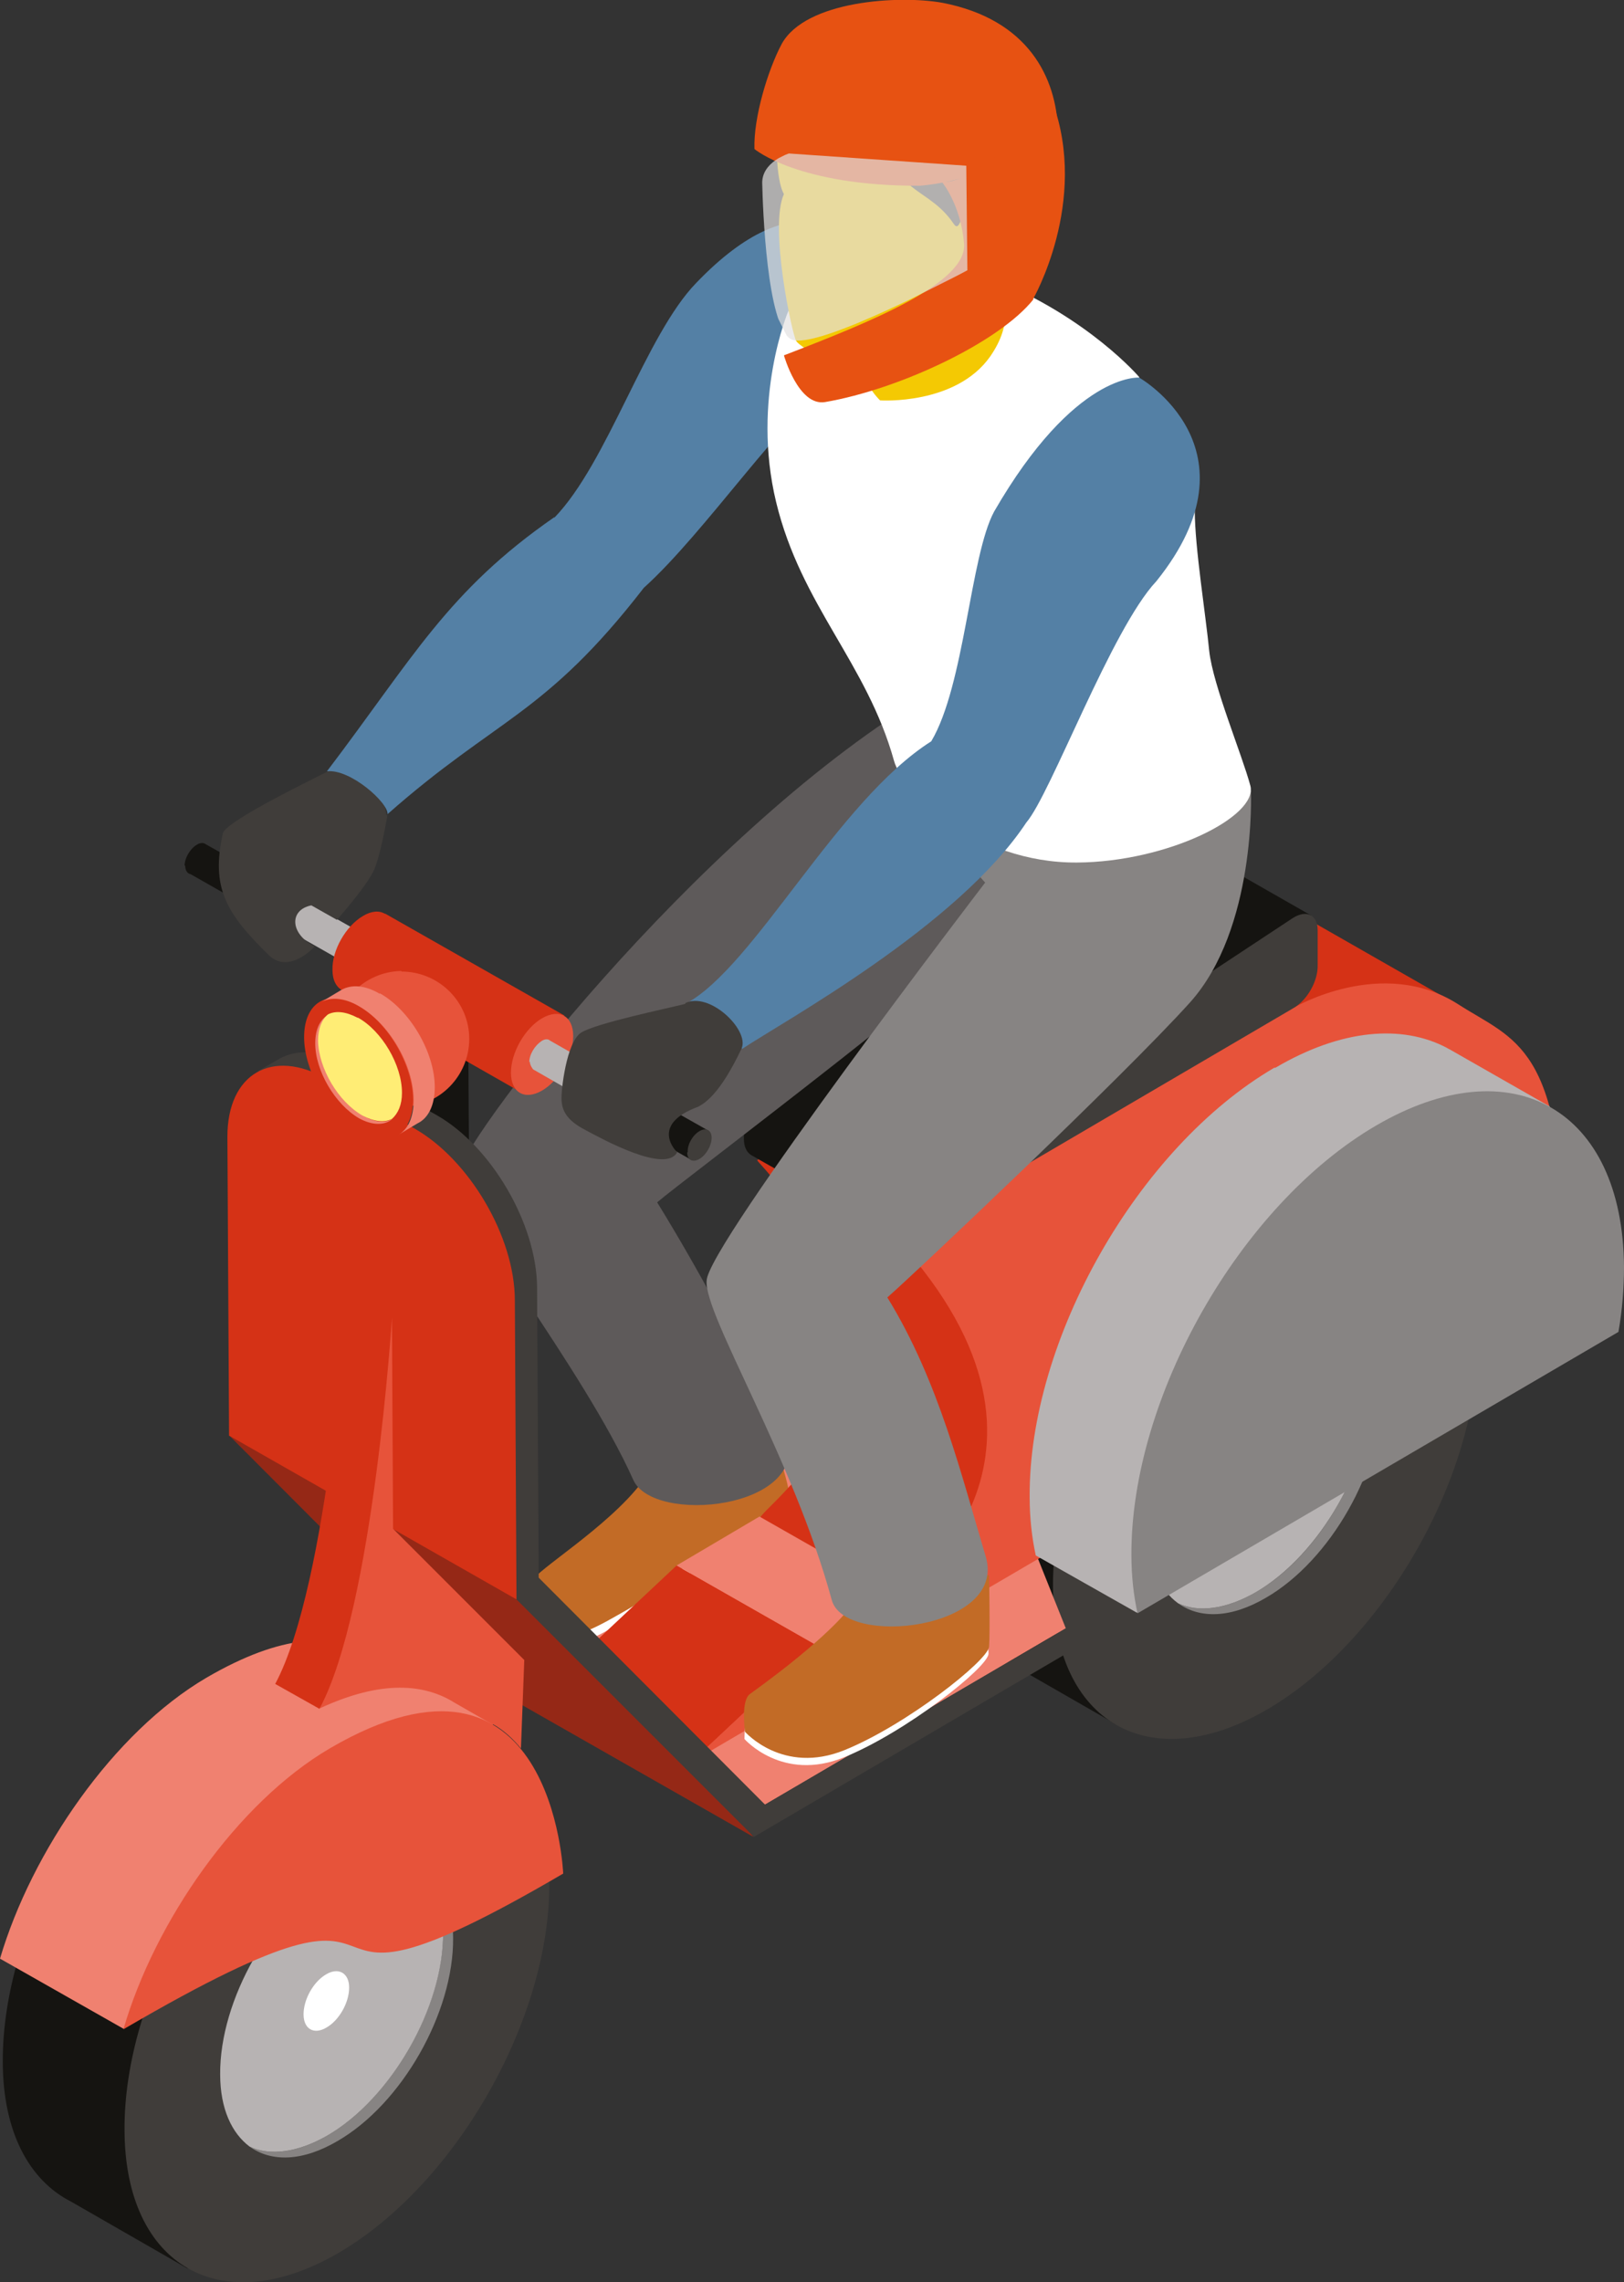 <?xml version="1.0" encoding="UTF-8"?>
<svg id="Calque_2" xmlns="http://www.w3.org/2000/svg" xmlns:xlink="http://www.w3.org/1999/xlink" viewBox="0 0 29.21 41.04">
  <rect x="0" y="0" width="29.21" height="41.04" fill="#333333" stroke="none"/>
  <defs>
    <style>
      .cls-1 {
        fill: #5480a5;
      }

      .cls-2 {
        fill: #fff;
      }

      .cls-3 {
        fill: #c26b26;
      }

      .cls-4 {
        fill: #b7b3b3;
      }

      .cls-5 {
        fill: none;
      }

      .cls-6 {
        fill: #403d3a;
      }

      .cls-7 {
        fill: #2d2a27;
      }

      .cls-8 {
        fill: #c7c4c3;
      }

      .cls-9 {
        fill: #f08170;
      }

      .cls-10 {
        clip-path: url(#clippath-1);
      }

      .cls-11 {
        opacity: .7;
      }

      .cls-12 {
        fill: #ffed75;
      }

      .cls-13 {
        fill: #952816;
      }

      .cls-14 {
        fill: #e75212;
      }

      .cls-15 {
        fill: #878483;
      }

      .cls-16 {
        fill: #e2e1e1;
      }

      .cls-17 {
        fill: #5e5a5a;
      }

      .cls-18 {
        fill: #d53216;
      }

      .cls-19 {
        fill: #4f4b4a;
      }

      .cls-20 {
        fill: #f4c903;
      }

      .cls-21 {
        fill: #e7533a;
      }

      .cls-22 {
        clip-path: url(#clippath);
      }

      .cls-23 {
        fill: #151411;
      }
    </style>
    <clipPath id="clippath">
      <rect class="cls-5" x="13.36" y="2.3" width="4.27" height="3.33" transform="translate(-.13 7.37) rotate(-26.67)"/>
    </clipPath>
    <clipPath id="clippath-1">
      <rect class="cls-5" x="13.36" y="2.3" width="4.27" height="3.33" transform="translate(-.13 7.37) rotate(-26.67)"/>
    </clipPath>
  </defs>
  <g id="Calque_1-2" data-name="Calque_1">
    <g id="Chara_x5F_ScooterTourne_x5F_HG">
      <polyline class="cls-7" points="25.45 21.61 25.45 21.6 25.44 21.6 25.45 21.61"/>
      <path class="cls-7" d="M20.1,31.02h0s-.02,0-.03-.01h.02Z"/>
      <path class="cls-23" d="M23.25,20.35l-.03-.02h0c-.69-.37-1.63-.3-2.67.3-2.11,1.23-3.81,4.21-3.79,6.66,0,1.27.48,2.14,1.23,2.52l2.09,1.2,5.36-9.42-2.16-1.23s-.02,0-.02-.01"/>
      <path class="cls-6" d="M22.73,21.88c-2.11,1.23-3.81,4.21-3.79,6.66.01,2.44,1.74,3.43,3.85,2.2,2.11-1.23,3.81-4.21,3.79-6.66-.01-2.44-1.74-3.43-3.85-2.19"/>
      <path class="cls-15" d="M21.19,28.83c.39.28.95.27,1.58-.1,1.16-.67,2.09-2.31,2.08-3.65,0-.72-.28-1.21-.72-1.4.33.24.53.68.54,1.3,0,1.34-.92,2.98-2.08,3.65-.54.31-1.02.37-1.4.2"/>
      <path class="cls-4" d="M20.66,27.53c0,.62.2,1.06.53,1.3.37.17.86.11,1.4-.2,1.15-.67,2.09-2.31,2.08-3.65,0-.62-.21-1.06-.54-1.3-.37-.16-.86-.11-1.39.2-1.16.67-2.09,2.31-2.08,3.65"/>
      <path class="cls-2" d="M22.57,25.73c-.23.13-.41.45-.41.72,0,.26.19.37.41.24.23-.13.41-.45.41-.72,0-.26-.19-.37-.41-.24"/>
      <path class="cls-4" d="M18.56,16.71c1.19-.7,2.28-.78,3.08-.36h0s.06.04.09.06l1.78,1.01-.57.99c.04.26.07.54.07.84,0,.38-6.93,7.27-6.93,7.27l-1.82-1.03c-.07-.32-.11-.67-.11-1.05-.02-2.83,1.95-6.29,4.4-7.72"/>
      <path class="cls-15" d="M24.73,21.46c.07-.4.1-.79.1-1.17-.02-2.83-2.01-3.97-4.46-2.54-2.45,1.43-4.41,4.89-4.4,7.72,0,.38.04.73.11,1.05l8.65-5.06Z"/>
      <polygon class="cls-9" points="13.76 32.45 19.17 29.28 18.65 27.98 16.2 26.58 14.01 26.34 8.59 29.51 13.76 32.45"/>
      <path class="cls-2" d="M9.7,28.6c-.1.21-.01.92.06.94.6.19,1.14-.21,1.61-.49.46-.28.59-.51,1.03-.76.39-.23,1.3-.28,1.75-.72.09-.08.05-.28-.02-.51l-4.44,1.53Z"/>
      <path class="cls-3" d="M11.54,26.66c-.62.81-1.89,1.57-1.98,1.78-.1.21.13.91.2.94.45.22,1.07-.18,1.53-.44.46-.26.67-.55,1.11-.81.39-.23,1.3-.28,1.76-.72.23-.22-.18-1.33-.18-1.33,0,0-2.33.38-2.43.57"/>
      <path class="cls-18" d="M13.62,20.86c.58-.34,7.12-4.17,7.12-4.17,0,0,1.54-.9,2.89-.1l2.59,1.48-7.99,9.4-2.06,1.24-2.5-.45v-.97s.03-.04.03-.04c.36-.44,3.32-2.64-.07-6.37"/>
      <path class="cls-21" d="M23.26,18.12s-6.54,3.83-7.12,4.17c3.61,3.96.04,6.41.04,6.41v.79c10.89-6.37,10.34-6.05,11.95-6.99-.02-3.72-.89-3.79-1.9-4.44-1.37-.88-2.96.06-2.96.06"/>
      <path class="cls-23" d="M13.82,19.63l6.91-4.56c.12-.08.23-.1.31-.06l2.54,1.45-7.57,5.73-2.5-1.42h0c-.08-.05-.13-.15-.13-.29v-.03c0-.28.2-.65.44-.82"/>
      <path class="cls-6" d="M23.7,16.73c0-.28-.2-.38-.45-.22l-6.91,4.56c-.25.16-.44.53-.44.82v.03c0,.28.2.4.45.26l6.91-4.05c.25-.14.45-.49.44-.78v-.62Z"/>
      <path class="cls-17" d="M18.86,15.88c-1.2,1.32-6.59,5.35-7.04,5.74.93,1.51,1.56,2.8,2.34,4.21.39,1.31-2.41,1.59-2.77.78-.88-1.97-3.19-4.87-3.19-5.39,0-.62,4.29-6.17,8.34-8.64.44.25,2.32,3.3,2.32,3.3"/>
      <polygon class="cls-21" points="16.17 28.7 14.68 29.58 12.43 31.69 16.18 29.49 16.51 28.82 16.17 28.7"/>
      <polygon class="cls-18" points="9.92 30.26 12.43 31.69 14.68 29.58 12.17 28.15 9.92 30.26"/>
      <polygon class="cls-9" points="14.68 29.58 16.17 28.7 13.66 27.27 12.17 28.15 14.68 29.58"/>
      <polygon class="cls-13" points="13.55 33.03 8.39 30.09 4.13 25.82 4.45 25.36 9.29 28.76 11.93 30.85 13.55 33.03"/>
      <path class="cls-4" d="M22.94,19.2c1.19-.7,2.28-.78,3.08-.36h0s0,0,0,0c.03.02.06.03.09.05l1.77,1.01-.57.99c.04.26.07.54.07.84,0,.38-6.93,7.27-6.93,7.27l-1.82-1.03c-.07-.32-.11-.67-.11-1.05-.02-2.83,1.95-6.29,4.4-7.72"/>
      <path class="cls-15" d="M29.11,23.95c.07-.4.1-.79.1-1.17-.02-2.83-2.01-3.97-4.46-2.54-2.45,1.43-4.41,4.89-4.4,7.72,0,.38.04.73.11,1.05l8.65-5.06Z"/>
      <polygon class="cls-6" points="9.62 28.3 13.76 32.45 19.17 29.28 19.17 29.74 13.56 33.03 9.29 28.76 9.62 28.3"/>
      <polyline class="cls-7" points="8.75 31.38 8.75 31.38 8.74 31.38 8.75 31.38"/>
      <path class="cls-7" d="M3.4,40.8h0s-.02,0-.03-.01h.02Z"/>
      <path class="cls-23" d="M6.54,30.12h-.03s0-.01,0-.01c-.69-.37-1.63-.3-2.67.3C1.74,31.64.04,34.62.05,37.07c0,1.27.48,2.14,1.23,2.52l2.09,1.2,5.36-9.42-2.16-1.23s-.01,0-.02-.01"/>
      <path class="cls-6" d="M6.03,31.65c-2.11,1.23-3.81,4.21-3.79,6.66.01,2.44,1.74,3.43,3.85,2.2,2.11-1.23,3.81-4.21,3.79-6.66-.02-2.44-1.74-3.43-3.85-2.19"/>
      <path class="cls-15" d="M4.49,38.6c.39.28.95.27,1.58-.1,1.16-.67,2.09-2.31,2.08-3.65,0-.72-.28-1.21-.72-1.4.33.24.53.69.54,1.3,0,1.34-.92,2.97-2.08,3.65-.54.31-1.02.37-1.4.2"/>
      <path class="cls-4" d="M3.96,37.3c0,.62.21,1.06.53,1.3.37.17.86.11,1.4-.2,1.15-.67,2.09-2.31,2.08-3.65,0-.62-.21-1.07-.54-1.3-.37-.16-.86-.11-1.39.2-1.16.68-2.09,2.31-2.08,3.65"/>
      <path class="cls-2" d="M5.87,35.5c-.23.13-.41.45-.41.72s.19.37.41.24c.23-.13.41-.45.41-.72,0-.26-.19-.37-.41-.24"/>
      <path class="cls-9" d="M0,35.22c.57-1.93,2.04-4.07,3.71-5.05,1.37-.8,2.29-.8,2.92-.44l2.24,1.27-6.65,5.48-2.22-1.26Z"/>
      <path class="cls-21" d="M10.13,33.69s-.18-4.6-4.2-2.25c-1.67.98-3.15,3.12-3.71,5.05,6.21-3.63,2.14.58,7.91-2.8"/>
      <path class="cls-23" d="M7.36,21.48h0s0,0,0,0c0,.08.06.16.16.21.21.12.55.12.76,0,.11-.06.16-.15.16-.23l-.02-3.11h-1.08s.02,3.12.02,3.12c0,0,0,0,0,0"/>
      <path class="cls-6" d="M7.5,18.57c.21.12.55.12.76,0,.21-.12.21-.32,0-.44-.21-.12-.55-.12-.76,0s-.21.32,0,.44"/>
      <path class="cls-23" d="M3.32,15.57c0-.14.1-.31.22-.38.06-.04.12-.04.16-.01l1.84,1.04-.3.53-1.81-1.03h0c-.06-.01-.1-.07-.1-.16"/>
      <path class="cls-19" d="M5.16,16.61c0,.14.1.19.22.12.12-.07.22-.24.22-.38,0-.14-.1-.19-.22-.12-.12.07-.21.24-.21.38"/>
      <path class="cls-4" d="M5.15,16.61c0-.14.09-.31.21-.38.06-.04.12-.04.16-.01l1.11.63-.3.53-1.11-.63s0,0,0,0h0s-.06-.07-.06-.14"/>
      <path class="cls-8" d="M6.27,17.25c0,.14.1.19.22.12.12-.07.22-.24.22-.38,0-.14-.1-.19-.22-.12-.12.07-.21.24-.21.38"/>
      <path class="cls-18" d="M6.92,16.43h0c-.1-.06-.24-.05-.39.04-.31.18-.56.62-.55.97,0,.19.07.31.18.37l3.21,1.83.78-1.38-3.22-1.83s0,0,0,0"/>
      <path class="cls-21" d="M9.75,18.31c-.31.18-.56.62-.56.98,0,.36.25.5.56.32.31-.18.56-.62.56-.98,0-.36-.25-.5-.56-.32"/>
      <path class="cls-6" d="M4.72,19.33l-.08-.07.4-.23c.32-.17.76-.15,1.24.13l1.57.89c.99.56,1.8,1.96,1.81,3.09l.03,5.38-.4.24-4.79-8.56c0-.36.08-.66.22-.87"/>
      <path class="cls-18" d="M4.13,25.82l5.16,2.94-.03-5.38c0-1.14-.82-2.53-1.81-3.09l-1.57-.89c-.99-.56-1.79-.09-1.79,1.04l.03,5.38Z"/>
      <path class="cls-21" d="M7.22,17.47c.67,0,1.22.54,1.22,1.21,0,.67-.54,1.22-1.21,1.22-.67,0-1.22-.54-1.22-1.21,0-.67.54-1.22,1.21-1.23"/>
      <path class="cls-18" d="M6.44,18.08c.54.31.98,1.06.99,1.69,0,.63-.43.88-.97.57-.54-.31-.99-1.07-.99-1.69,0-.63.43-.88.98-.57"/>
      <path class="cls-9" d="M6.83,17.86c.54.3.99,1.06.99,1.69,0,.33-.12.56-.31.65l-.35.21c.18-.1.28-.32.28-.63,0-.63-.44-1.38-.99-1.69-.26-.15-.49-.16-.66-.08l.35-.21c.18-.1.42-.09.69.07"/>
      <path class="cls-9" d="M5.91,18.24c-.11.09-.18.26-.18.47,0,.5.36,1.11.8,1.35.2.12.39.14.53.06-.14.12-.36.12-.6-.01-.43-.25-.79-.85-.79-1.35,0-.27.1-.45.25-.52"/>
      <path class="cls-12" d="M6.44,18.3c.43.24.79.85.79,1.35,0,.22-.07.37-.18.47-.14.07-.32.05-.53-.06-.44-.25-.79-.85-.8-1.35,0-.21.07-.38.18-.47.14-.07.32-.05.53.06"/>
      <path class="cls-4" d="M9.52,19.1c0-.14.1-.3.22-.38.06-.04.12-.04.15-.01h0s1,.57,1,.57l-.27.54-1.03-.59s0,0,0,0h0s-.06-.07-.06-.14"/>
      <path class="cls-23" d="M10.53,19.68c0-.14.09-.31.21-.38.06-.04.12-.04.16-.01l1.84,1.04-.3.53-1.81-1.03h0c-.06-.01-.1-.06-.1-.15"/>
      <path class="cls-6" d="M12.36,20.72c0,.14.1.19.22.12.12-.07.22-.24.22-.38,0-.14-.1-.19-.22-.12-.12.07-.22.24-.21.38"/>
      <path class="cls-6" d="M6.97,14.65s-.13.78-.26,1.03c-.16.31-.65.86-.65.86l-.46-.26c-.4.08-.39.51.06.74-.02.02-.45.49-.81.17-.79-.77-1.06-1.23-.84-2.21.07-.23,1.74-1.03,1.85-1.09.5-.24.94-.11.94-.11l.15.88Z"/>
      <path class="cls-18" d="M5.75,30.73l-.8-.45c.97-1.81,1.3-7.03,1.3-7.03l.8.45s-.2,3.74-.2,3.93c-.11,2.11-1.11,3.1-1.11,3.1"/>
      <path class="cls-21" d="M8.86,31.01l-.68-.39h0c-.54-.34-1.31-.42-2.43.1.97-1.81,1.3-7.03,1.3-7.03l.02,3.8,2.36,2.36-.06,1.59c-.14-.17-.31-.33-.51-.44"/>
      <path class="cls-20" d="M17.84,4.59c-.01.28.03.44.03.44l.51.46.11.88-.87,1.03-1.61.3-.99-.5-.56-.82.26-1.07.89-1.29,2.11-.05s.12.34.11.62"/>
      <path class="cls-2" d="M13.56,30.58c-.17.12-.17.69-.17.69,0,0,.68.78,1.79.33,1.11-.45,2.58-1.61,2.6-1.86,0-.06-.01-.17-.04-.3l-4.18,1.13Z"/>
      <path class="cls-3" d="M15.25,28.95s-.37.51-1.76,1.51c-.17.12-.09.68-.09.68,0,0,.68.78,1.79.33,1.11-.45,2.58-1.61,2.6-1.86.02-.25,0-1.29,0-1.29l-2.52.63Z"/>
      <path class="cls-15" d="M22.5,14.24s.1,2.46-1.1,3.79c-1.2,1.33-4.99,4.91-5.44,5.3.93,1.51,1.34,3.23,1.77,4.66.39,1.31-2.54,1.64-2.77.78-.69-2.54-2.3-5.13-2.25-5.74,0-.62,5.01-7.16,5.01-7.16,0,0-.87-.89-1.05-2.12l5.83.47Z"/>
      <path class="cls-1" d="M9.97,9.31c.96-.99,1.64-3.28,2.55-4.22,1.86-1.94,2.77-.74,2.77-.74l-.25,2.46c-.96.67-2.35,2.76-3.46,3.76-1.78,2.3-2.64,2.33-4.61,4.07.02-.2-.67-.82-1.09-.77,1.55-2.04,2.17-3.24,4.09-4.57"/>
      <path class="cls-2" d="M15.29,5.87c.06.89.54,1.33.54,1.33,0,0,1.36.09,1.98-.79.41-.59.3-1.07.06-1.39,1.71.69,2.62,1.76,2.62,1.76v1.31s.9.9,1,1.1c0,.65.2,1.89.26,2.52.07.62.59,1.86.74,2.42.14.55-1.49,1.37-3.12,1.38-1.83.01-3.14-1.28-3.29-1.83-.49-1.76-1.67-2.79-2.12-4.65s.22-3.44.22-3.44c0,0,1.07.14,1.11.28"/>
      <path class="cls-20" d="M13.97,2.4s-.03.81.13,1.09c-.27.59.15,2.53.22,2.64.07.11.53.36.69.37.15,0,1.72-.72,1.91-.99.19-.28.29-.72.29-.72,0,0,.25-.02.48-.21,1.02-.79.66-1.6.66-1.6l-.67-.95-3.02-.49-.68.85Z"/>
      <path class="cls-1" d="M16.75,13.33c.6-1.01.7-3.33,1.13-4.13,1.45-2.51,2.61-2.41,2.61-2.41,0,0,2.23,1.27.31,3.66-.81.86-1.9,3.83-2.34,4.34-1.23,1.86-4.34,3.56-5.11,4.07-.1-.12-.5-.62-1.02-.81,1.23-.65,2.73-3.65,4.42-4.72"/>
      <path class="cls-6" d="M12.33,18.05c-.31.08-1.62.35-1.88.52-.26.17-.36,1.03-.35,1.21.01.18.08.36.43.54.3.16,1.44.79,1.65.4,0,0-.52-.49.38-.82.11-.06.39-.22.78-1.05.14-.33-.58-1.03-1.02-.81"/>
      <path class="cls-6" d="M17.69,4.58c-.01-.1.74-.98.23-1.07-.66-.11-.6.77-.77.51-.42-.62-.99-.53-1.22-1.41-.47-.07-.55.3-.25.59-.65.02-2.05-.22-1.71-1.25.89-2.65,3.84-1.67,3.82-1.14,1.51.26,1.17,3.94-.11,3.78"/>
      <path class="cls-14" d="M13.57,2.68s.79.67,2.98.66c1.44-.13,2.48-.99,2.48-.99-.03-.95-.53-2-2.08-2.3-.78-.14-2.46-.04-2.89.74-.25.47-.51,1.33-.49,1.89"/>
      <path class="cls-14" d="M18.58,5.38s1.01-1.75.35-3.55c0,0-1.28,1.49-1.99,1.44,0,0,.34.4.4,1.11.06.71-1.68,1.41-3.24,2.01,0,0,.26.92.74.84,1.34-.23,3.14-1.08,3.75-1.85"/>
      <g class="cls-11">
        <g class="cls-22">
          <g class="cls-10">
            <path class="cls-16" d="M14.19,2.76s-.5.15-.48.55c.01.4.08,2.56.52,2.79.44.23,3.17-1.24,3.17-1.24l-.02-1.88-3.19-.22Z"/>
          </g>
        </g>
      </g>
    </g>
  </g>
</svg>